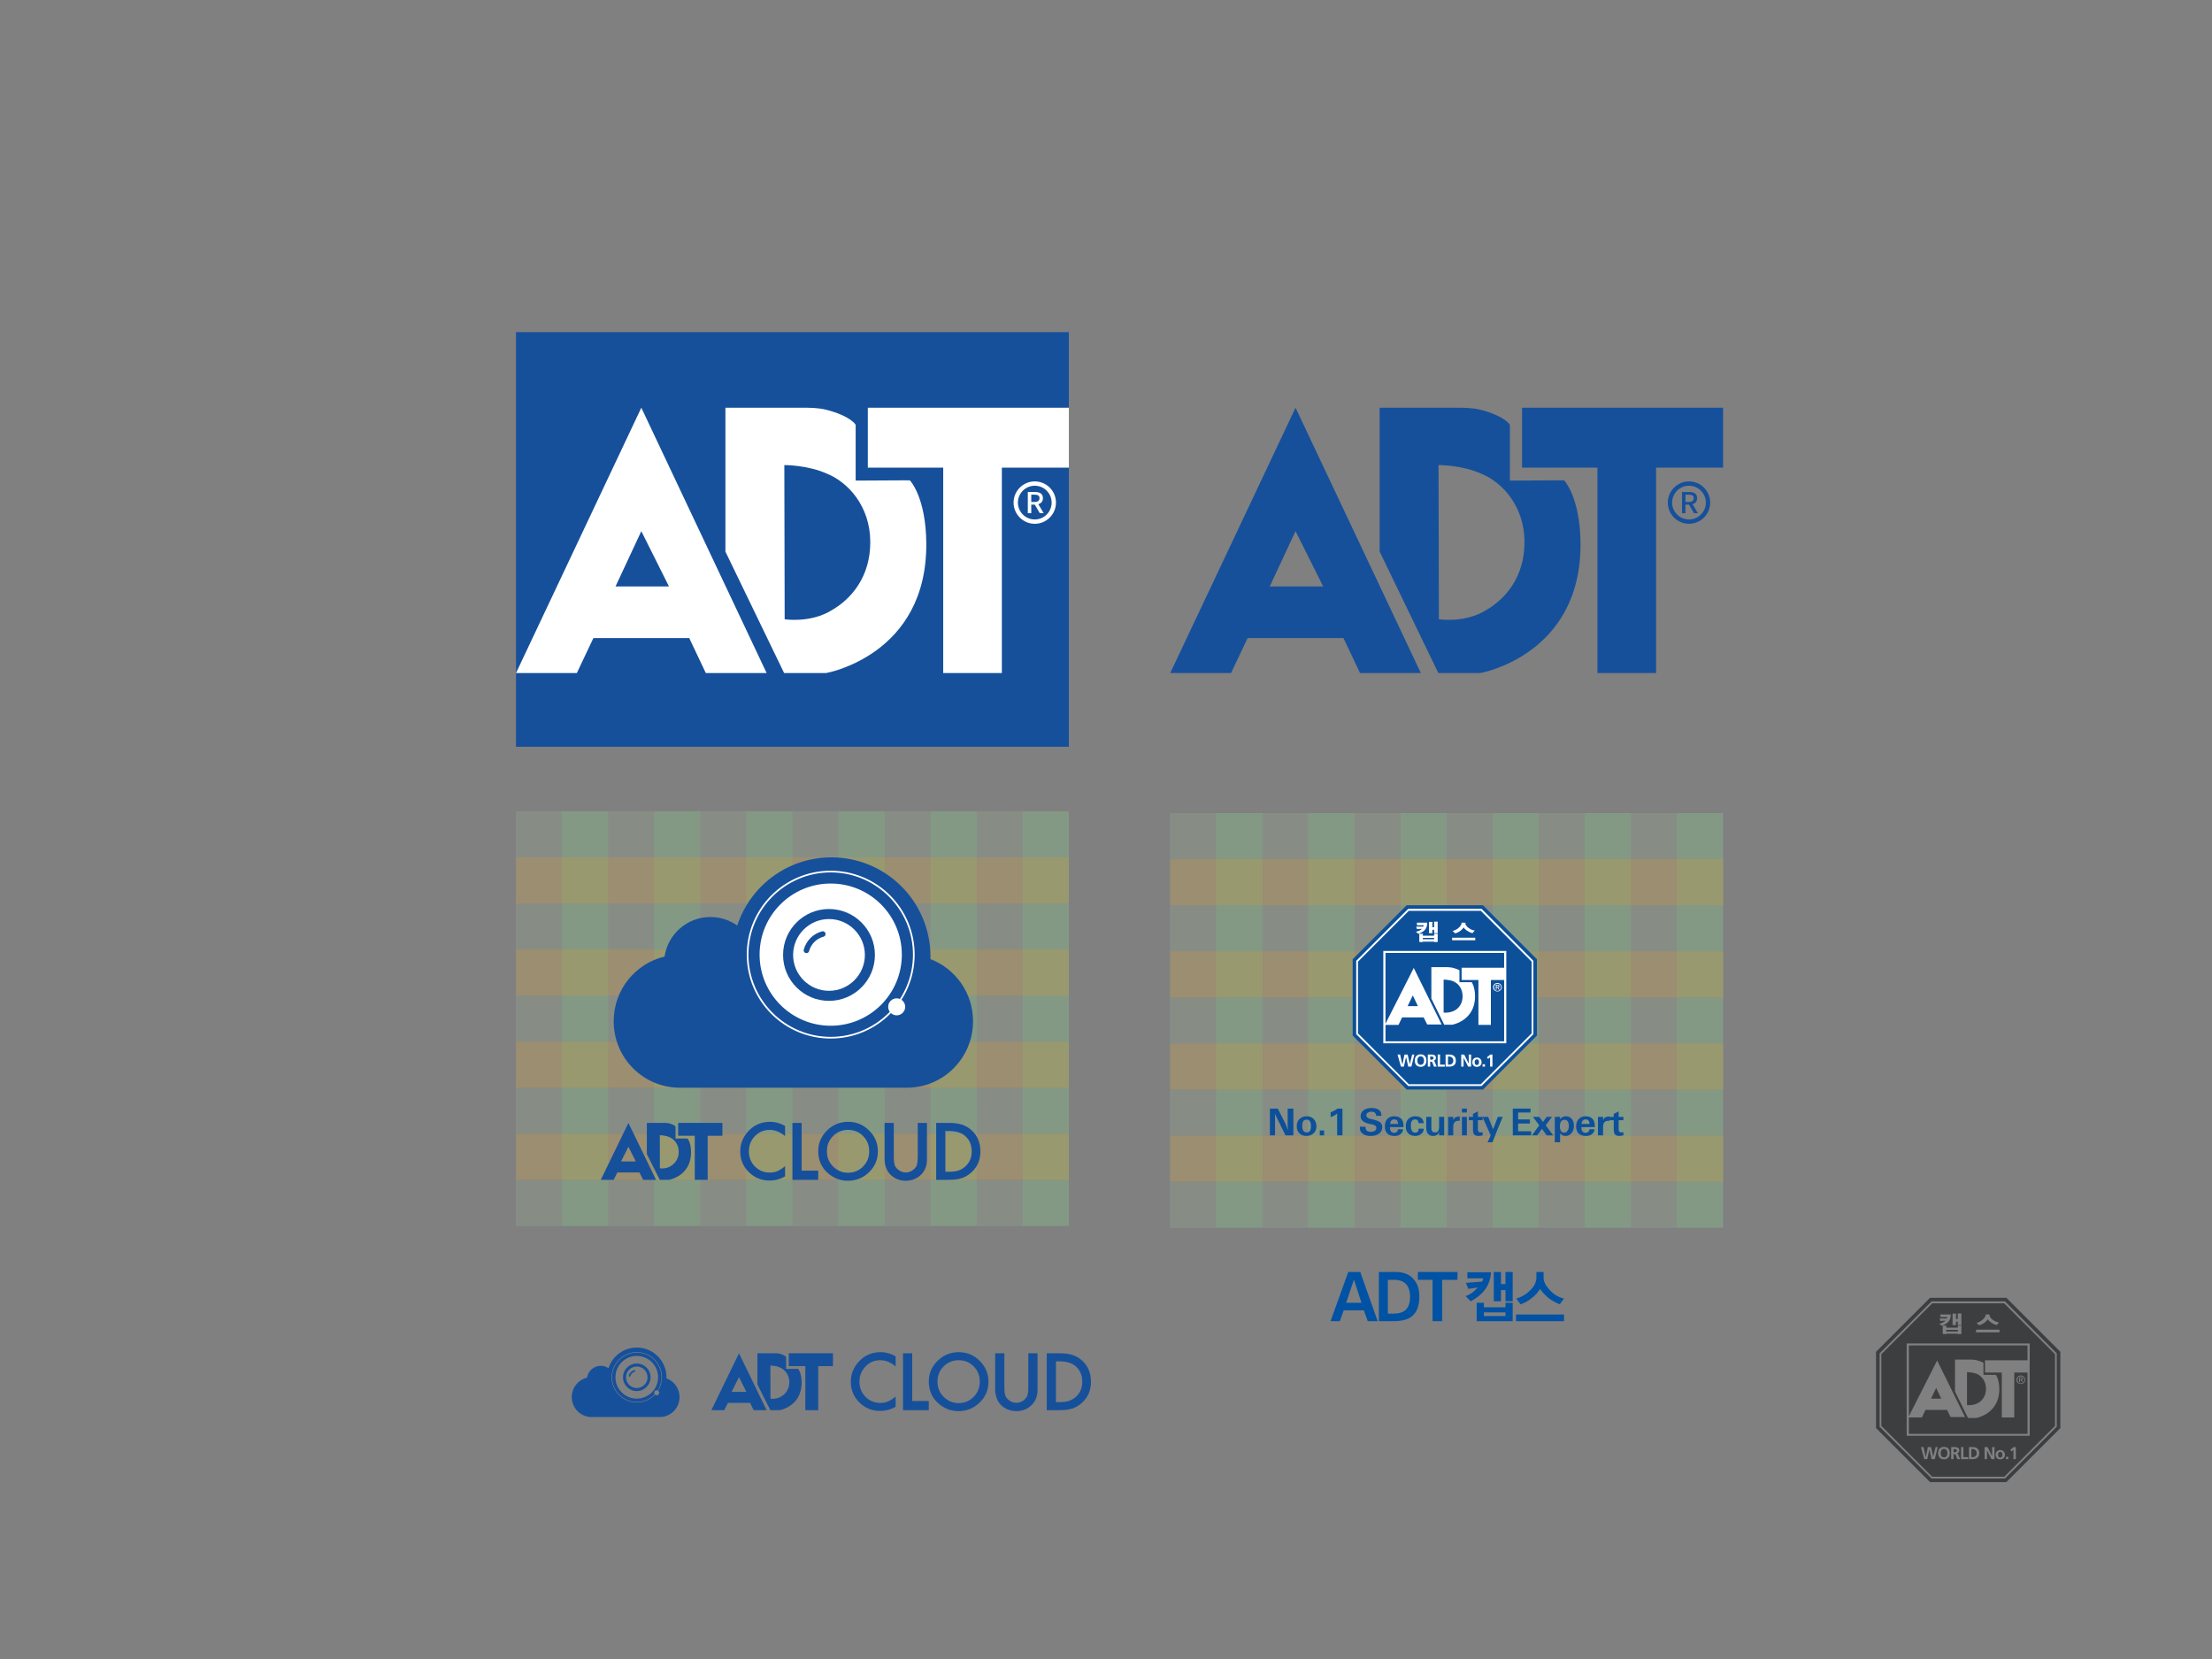 <?xml version="1.0" encoding="UTF-8" standalone="no"?>
<!-- Created with Inkscape (http://www.inkscape.org/) -->

<svg
   version="1.1"
   id="svg2"
   xml:space="preserve"
   width="1600"
   height="1200"
   viewBox="0 0 1600 1200"
   sodipodi:docname="ADT_LOGO.ai"
   xmlns:inkscape="http://www.inkscape.org/namespaces/inkscape"
   xmlns:sodipodi="http://sodipodi.sourceforge.net/DTD/sodipodi-0.dtd"
   xmlns="http://www.w3.org/2000/svg"
   xmlns:svg="http://www.w3.org/2000/svg"><rect x="0" y="0" width="1600" height="1200" fill="#808080" stroke="none"/><defs
     id="defs6"><clipPath
       clipPathUnits="userSpaceOnUse"
       id="clipPath16"><path
         d="M 0,900 H 1200 V 0 H 0 Z"
         id="path14" /></clipPath><clipPath
       clipPathUnits="userSpaceOnUse"
       id="clipPath24"><path
         d="M 280,460 H 580 V 235 H 280 Z"
         id="path22" /></clipPath><clipPath
       clipPathUnits="userSpaceOnUse"
       id="clipPath28"><path
         d="m 280,460 h 25 V 235 h -25 z"
         id="path26" /></clipPath><clipPath
       clipPathUnits="userSpaceOnUse"
       id="clipPath32"><path
         d="m 305,460 h 25 V 235 h -25 z"
         id="path30" /></clipPath><clipPath
       clipPathUnits="userSpaceOnUse"
       id="clipPath36"><path
         d="m 330,460 h 25 V 235 h -25 z"
         id="path34" /></clipPath><clipPath
       clipPathUnits="userSpaceOnUse"
       id="clipPath40"><path
         d="m 355,460 h 25 V 235 h -25 z"
         id="path38" /></clipPath><clipPath
       clipPathUnits="userSpaceOnUse"
       id="clipPath44"><path
         d="m 380,460 h 25 V 235 h -25 z"
         id="path42" /></clipPath><clipPath
       clipPathUnits="userSpaceOnUse"
       id="clipPath48"><path
         d="m 405,460 h 25 V 235 h -25 z"
         id="path46" /></clipPath><clipPath
       clipPathUnits="userSpaceOnUse"
       id="clipPath52"><path
         d="m 430,460 h 25 V 235 h -25 z"
         id="path50" /></clipPath><clipPath
       clipPathUnits="userSpaceOnUse"
       id="clipPath56"><path
         d="m 455,460 h 25 V 235 h -25 z"
         id="path54" /></clipPath><clipPath
       clipPathUnits="userSpaceOnUse"
       id="clipPath60"><path
         d="m 480,460 h 25 V 235 h -25 z"
         id="path58" /></clipPath><clipPath
       clipPathUnits="userSpaceOnUse"
       id="clipPath64"><path
         d="m 505,460 h 25 V 235 h -25 z"
         id="path62" /></clipPath><clipPath
       clipPathUnits="userSpaceOnUse"
       id="clipPath68"><path
         d="m 530,460 h 25 V 235 h -25 z"
         id="path66" /></clipPath><clipPath
       clipPathUnits="userSpaceOnUse"
       id="clipPath72"><path
         d="m 555,460 h 25 V 235 h -25 z"
         id="path70" /></clipPath><clipPath
       clipPathUnits="userSpaceOnUse"
       id="clipPath222"><path
         d="M 635,459 H 935 V 234 H 635 Z"
         id="path220" /></clipPath><clipPath
       clipPathUnits="userSpaceOnUse"
       id="clipPath226"><path
         d="m 635,459 h 25 V 234 h -25 z"
         id="path224" /></clipPath><clipPath
       clipPathUnits="userSpaceOnUse"
       id="clipPath230"><path
         d="m 660,459 h 25 V 234 h -25 z"
         id="path228" /></clipPath><clipPath
       clipPathUnits="userSpaceOnUse"
       id="clipPath234"><path
         d="m 685,459 h 25 V 234 h -25 z"
         id="path232" /></clipPath><clipPath
       clipPathUnits="userSpaceOnUse"
       id="clipPath238"><path
         d="m 710,459 h 25 V 234 h -25 z"
         id="path236" /></clipPath><clipPath
       clipPathUnits="userSpaceOnUse"
       id="clipPath242"><path
         d="m 735,459 h 25 V 234 h -25 z"
         id="path240" /></clipPath><clipPath
       clipPathUnits="userSpaceOnUse"
       id="clipPath246"><path
         d="m 760,459 h 25 V 234 h -25 z"
         id="path244" /></clipPath><clipPath
       clipPathUnits="userSpaceOnUse"
       id="clipPath250"><path
         d="m 785,459 h 25 V 234 h -25 z"
         id="path248" /></clipPath><clipPath
       clipPathUnits="userSpaceOnUse"
       id="clipPath254"><path
         d="m 810,459 h 25 V 234 h -25 z"
         id="path252" /></clipPath><clipPath
       clipPathUnits="userSpaceOnUse"
       id="clipPath258"><path
         d="m 835,459 h 25 V 234 h -25 z"
         id="path256" /></clipPath><clipPath
       clipPathUnits="userSpaceOnUse"
       id="clipPath262"><path
         d="m 860,459 h 25 V 234 h -25 z"
         id="path260" /></clipPath><clipPath
       clipPathUnits="userSpaceOnUse"
       id="clipPath266"><path
         d="m 885,459 h 25 V 234 h -25 z"
         id="path264" /></clipPath><clipPath
       clipPathUnits="userSpaceOnUse"
       id="clipPath270"><path
         d="m 910,459 h 25 V 234 h -25 z"
         id="path268" /></clipPath><clipPath
       clipPathUnits="userSpaceOnUse"
       id="clipPath424"><path
         d="m 722,183 h 127 v 27 H 722 Z"
         id="path422" /></clipPath><clipPath
       clipPathUnits="userSpaceOnUse"
       id="clipPath458"><path
         d="M 0,900 H 1200 V 0 H 0 Z"
         id="path456" /></clipPath></defs><sodipodi:namedview
     id="namedview4"
     pagecolor="#ffffff"
     bordercolor="#666666"
     borderopacity="1.0"
     inkscape:pageshadow="2"
     inkscape:pageopacity="0.0"
     inkscape:pagecheckerboard="0" /><g
     id="g8"
     inkscape:groupmode="layer"
     inkscape:label="ADT_LOGO"
     transform="matrix(1.333,0,0,-1.333,0,1200)"><g
       id="g10"><g
         id="g12"
         clip-path="url(#clipPath16)"><g
           id="g18"><g
             id="g20" /><g
             id="g214"><g
               clip-path="url(#clipPath24)"
               opacity="0.24"
               id="g212"><path
                 d="M 580,235 H 280 v 25 h 300 z"
                 style="fill:#53f5f9;fill-opacity:1;fill-rule:nonzero;stroke:none"
                 id="path74" /><path
                 d="M 580,285 H 280 v 25 h 300 z"
                 style="fill:#53f5f9;fill-opacity:1;fill-rule:nonzero;stroke:none"
                 id="path76" /><path
                 d="M 580,335 H 280 v 25 h 300 z"
                 style="fill:#53f5f9;fill-opacity:1;fill-rule:nonzero;stroke:none"
                 id="path78" /><path
                 d="M 580,260 H 280 v 25 h 300 z"
                 style="fill:#f7f754;fill-opacity:1;fill-rule:nonzero;stroke:none"
                 id="path80" /><path
                 d="M 580,310 H 280 v 25 h 300 z"
                 style="fill:#f7f754;fill-opacity:1;fill-rule:nonzero;stroke:none"
                 id="path82" /><path
                 d="M 580,385 H 280 v 25 h 300 z"
                 style="fill:#53f5f9;fill-opacity:1;fill-rule:nonzero;stroke:none"
                 id="path84" /><path
                 d="M 580,435 H 280 v 25 h 300 z"
                 style="fill:#53f5f9;fill-opacity:1;fill-rule:nonzero;stroke:none"
                 id="path86" /><path
                 d="M 580,410 H 280 v 25 h 300 z"
                 style="fill:#f7f754;fill-opacity:1;fill-rule:nonzero;stroke:none"
                 id="path88" /><path
                 d="M 580,360 H 280 v 25 h 300 z"
                 style="fill:#f7f754;fill-opacity:1;fill-rule:nonzero;stroke:none"
                 id="path90" /><g
                 id="g100"><g
                   id="g92" /><g
                   id="g98"><g
                     clip-path="url(#clipPath28)"
                     opacity="0.48"
                     id="g96"><path
                       d="m 305,235 h -25 v 225 h 25 z"
                       style="fill:#f27927;fill-opacity:1;fill-rule:nonzero;stroke:none"
                       id="path94" /></g></g></g><g
                 id="g110"><g
                   id="g102" /><g
                   id="g108"><g
                     clip-path="url(#clipPath32)"
                     opacity="0.48"
                     id="g106"><path
                       d="m 330,235 h -25 v 225 h 25 z"
                       style="fill:#d9e021;fill-opacity:1;fill-rule:nonzero;stroke:none"
                       id="path104" /></g></g></g><g
                 id="g120"><g
                   id="g112" /><g
                   id="g118"><g
                     clip-path="url(#clipPath36)"
                     opacity="0.48"
                     id="g116"><path
                       d="m 355,235 h -25 v 225 h 25 z"
                       style="fill:#f27927;fill-opacity:1;fill-rule:nonzero;stroke:none"
                       id="path114" /></g></g></g><g
                 id="g130"><g
                   id="g122" /><g
                   id="g128"><g
                     clip-path="url(#clipPath40)"
                     opacity="0.48"
                     id="g126"><path
                       d="m 380,235 h -25 v 225 h 25 z"
                       style="fill:#d9e021;fill-opacity:1;fill-rule:nonzero;stroke:none"
                       id="path124" /></g></g></g><g
                 id="g140"><g
                   id="g132" /><g
                   id="g138"><g
                     clip-path="url(#clipPath44)"
                     opacity="0.48"
                     id="g136"><path
                       d="m 405,235 h -25 v 225 h 25 z"
                       style="fill:#f27927;fill-opacity:1;fill-rule:nonzero;stroke:none"
                       id="path134" /></g></g></g><g
                 id="g150"><g
                   id="g142" /><g
                   id="g148"><g
                     clip-path="url(#clipPath48)"
                     opacity="0.48"
                     id="g146"><path
                       d="m 430,235 h -25 v 225 h 25 z"
                       style="fill:#d9e021;fill-opacity:1;fill-rule:nonzero;stroke:none"
                       id="path144" /></g></g></g><g
                 id="g160"><g
                   id="g152" /><g
                   id="g158"><g
                     clip-path="url(#clipPath52)"
                     opacity="0.48"
                     id="g156"><path
                       d="m 455,235 h -25 v 225 h 25 z"
                       style="fill:#f27927;fill-opacity:1;fill-rule:nonzero;stroke:none"
                       id="path154" /></g></g></g><g
                 id="g170"><g
                   id="g162" /><g
                   id="g168"><g
                     clip-path="url(#clipPath56)"
                     opacity="0.48"
                     id="g166"><path
                       d="m 480,235 h -25 v 225 h 25 z"
                       style="fill:#d9e021;fill-opacity:1;fill-rule:nonzero;stroke:none"
                       id="path164" /></g></g></g><g
                 id="g180"><g
                   id="g172" /><g
                   id="g178"><g
                     clip-path="url(#clipPath60)"
                     opacity="0.48"
                     id="g176"><path
                       d="m 505,235 h -25 v 225 h 25 z"
                       style="fill:#f27927;fill-opacity:1;fill-rule:nonzero;stroke:none"
                       id="path174" /></g></g></g><g
                 id="g190"><g
                   id="g182" /><g
                   id="g188"><g
                     clip-path="url(#clipPath64)"
                     opacity="0.48"
                     id="g186"><path
                       d="m 530,235 h -25 v 225 h 25 z"
                       style="fill:#d9e021;fill-opacity:1;fill-rule:nonzero;stroke:none"
                       id="path184" /></g></g></g><g
                 id="g200"><g
                   id="g192" /><g
                   id="g198"><g
                     clip-path="url(#clipPath68)"
                     opacity="0.48"
                     id="g196"><path
                       d="m 555,235 h -25 v 225 h 25 z"
                       style="fill:#f27927;fill-opacity:1;fill-rule:nonzero;stroke:none"
                       id="path194" /></g></g></g><g
                 id="g210"><g
                   id="g202" /><g
                   id="g208"><g
                     clip-path="url(#clipPath72)"
                     opacity="0.48"
                     id="g206"><path
                       d="m 580,235 h -25 v 225 h 25 z"
                       style="fill:#d9e021;fill-opacity:1;fill-rule:nonzero;stroke:none"
                       id="path204" /></g></g></g></g></g></g><g
           id="g216"><g
             id="g218" /><g
             id="g412"><g
               clip-path="url(#clipPath222)"
               opacity="0.24"
               id="g410"><path
                 d="M 935,234 H 635 v 25 h 300 z"
                 style="fill:#53f5f9;fill-opacity:1;fill-rule:nonzero;stroke:none"
                 id="path272" /><path
                 d="M 935,284 H 635 v 25 h 300 z"
                 style="fill:#53f5f9;fill-opacity:1;fill-rule:nonzero;stroke:none"
                 id="path274" /><path
                 d="M 935,334 H 635 v 25 h 300 z"
                 style="fill:#53f5f9;fill-opacity:1;fill-rule:nonzero;stroke:none"
                 id="path276" /><path
                 d="M 935,259 H 635 v 25 h 300 z"
                 style="fill:#f7f754;fill-opacity:1;fill-rule:nonzero;stroke:none"
                 id="path278" /><path
                 d="M 935,309 H 635 v 25 h 300 z"
                 style="fill:#f7f754;fill-opacity:1;fill-rule:nonzero;stroke:none"
                 id="path280" /><path
                 d="M 935,384 H 635 v 25 h 300 z"
                 style="fill:#53f5f9;fill-opacity:1;fill-rule:nonzero;stroke:none"
                 id="path282" /><path
                 d="M 935,434 H 635 v 25 h 300 z"
                 style="fill:#53f5f9;fill-opacity:1;fill-rule:nonzero;stroke:none"
                 id="path284" /><path
                 d="M 935,409 H 635 v 25 h 300 z"
                 style="fill:#f7f754;fill-opacity:1;fill-rule:nonzero;stroke:none"
                 id="path286" /><path
                 d="M 935,359 H 635 v 25 h 300 z"
                 style="fill:#f7f754;fill-opacity:1;fill-rule:nonzero;stroke:none"
                 id="path288" /><g
                 id="g298"><g
                   id="g290" /><g
                   id="g296"><g
                     clip-path="url(#clipPath226)"
                     opacity="0.48"
                     id="g294"><path
                       d="m 660,234 h -25 v 225 h 25 z"
                       style="fill:#f27927;fill-opacity:1;fill-rule:nonzero;stroke:none"
                       id="path292" /></g></g></g><g
                 id="g308"><g
                   id="g300" /><g
                   id="g306"><g
                     clip-path="url(#clipPath230)"
                     opacity="0.48"
                     id="g304"><path
                       d="m 685,234 h -25 v 225 h 25 z"
                       style="fill:#d9e021;fill-opacity:1;fill-rule:nonzero;stroke:none"
                       id="path302" /></g></g></g><g
                 id="g318"><g
                   id="g310" /><g
                   id="g316"><g
                     clip-path="url(#clipPath234)"
                     opacity="0.48"
                     id="g314"><path
                       d="m 710,234 h -25 v 225 h 25 z"
                       style="fill:#f27927;fill-opacity:1;fill-rule:nonzero;stroke:none"
                       id="path312" /></g></g></g><g
                 id="g328"><g
                   id="g320" /><g
                   id="g326"><g
                     clip-path="url(#clipPath238)"
                     opacity="0.48"
                     id="g324"><path
                       d="m 735,234 h -25 v 225 h 25 z"
                       style="fill:#d9e021;fill-opacity:1;fill-rule:nonzero;stroke:none"
                       id="path322" /></g></g></g><g
                 id="g338"><g
                   id="g330" /><g
                   id="g336"><g
                     clip-path="url(#clipPath242)"
                     opacity="0.48"
                     id="g334"><path
                       d="m 760,234 h -25 v 225 h 25 z"
                       style="fill:#f27927;fill-opacity:1;fill-rule:nonzero;stroke:none"
                       id="path332" /></g></g></g><g
                 id="g348"><g
                   id="g340" /><g
                   id="g346"><g
                     clip-path="url(#clipPath246)"
                     opacity="0.48"
                     id="g344"><path
                       d="m 785,234 h -25 v 225 h 25 z"
                       style="fill:#d9e021;fill-opacity:1;fill-rule:nonzero;stroke:none"
                       id="path342" /></g></g></g><g
                 id="g358"><g
                   id="g350" /><g
                   id="g356"><g
                     clip-path="url(#clipPath250)"
                     opacity="0.48"
                     id="g354"><path
                       d="m 810,234 h -25 v 225 h 25 z"
                       style="fill:#f27927;fill-opacity:1;fill-rule:nonzero;stroke:none"
                       id="path352" /></g></g></g><g
                 id="g368"><g
                   id="g360" /><g
                   id="g366"><g
                     clip-path="url(#clipPath254)"
                     opacity="0.48"
                     id="g364"><path
                       d="m 835,234 h -25 v 225 h 25 z"
                       style="fill:#d9e021;fill-opacity:1;fill-rule:nonzero;stroke:none"
                       id="path362" /></g></g></g><g
                 id="g378"><g
                   id="g370" /><g
                   id="g376"><g
                     clip-path="url(#clipPath258)"
                     opacity="0.48"
                     id="g374"><path
                       d="m 860,234 h -25 v 225 h 25 z"
                       style="fill:#f27927;fill-opacity:1;fill-rule:nonzero;stroke:none"
                       id="path372" /></g></g></g><g
                 id="g388"><g
                   id="g380" /><g
                   id="g386"><g
                     clip-path="url(#clipPath262)"
                     opacity="0.48"
                     id="g384"><path
                       d="m 885,234 h -25 v 225 h 25 z"
                       style="fill:#d9e021;fill-opacity:1;fill-rule:nonzero;stroke:none"
                       id="path382" /></g></g></g><g
                 id="g398"><g
                   id="g390" /><g
                   id="g396"><g
                     clip-path="url(#clipPath266)"
                     opacity="0.48"
                     id="g394"><path
                       d="m 910,234 h -25 v 225 h 25 z"
                       style="fill:#f27927;fill-opacity:1;fill-rule:nonzero;stroke:none"
                       id="path392" /></g></g></g><g
                 id="g408"><g
                   id="g400" /><g
                   id="g406"><g
                     clip-path="url(#clipPath270)"
                     opacity="0.48"
                     id="g404"><path
                       d="m 935,234 h -25 v 225 h 25 z"
                       style="fill:#d9e021;fill-opacity:1;fill-rule:nonzero;stroke:none"
                       id="path402" /></g></g></g></g></g></g></g></g><g
       id="g414"
       transform="translate(731.604,209.995)"><path
         d="m 0,0 -9.604,-26.663 v -0.01 h 5.045 l 2.116,5.892 H 8.466 l 2.118,-5.892 h 5.373 L 6.512,0 Z m 3.092,-4.09 4.072,-12.6 H -1.14 Z"
         style="fill:#0052a4;fill-opacity:1;fill-rule:nonzero;stroke:none"
         id="path416" /></g><g
       id="g418"><g
         id="g420"
         clip-path="url(#clipPath424)"><g
           id="g426"
           transform="translate(748.212,183.322)"><path
             d="m 0,0 v 26.673 h 9.118 c 4.07,0 7.327,-1.146 9.444,-3.6 2.28,-2.291 3.419,-5.563 3.419,-9.655 0,-5.072 -1.302,-8.509 -4.071,-10.8 C 15.631,0.818 12.374,0 7.979,0 Z m 4.885,4.091 h 2.767 c 3.257,0 5.536,0.655 7.002,2.128 1.465,1.472 2.28,3.763 2.28,6.872 0,6.219 -2.931,9.328 -8.63,9.328 H 4.885 Z"
             style="fill:#0052a4;fill-opacity:1;fill-rule:nonzero;stroke:none"
             id="path428" /></g><g
           id="g430"
           transform="translate(782.571,205.741)"><path
             d="M 0,0 V -22.419 H -5.216 V 0 h -7.976 V 4.254 H 8.304 L 8.304,0 Z"
             style="fill:#0052a4;fill-opacity:1;fill-rule:nonzero;stroke:none"
             id="path432" /></g><g
           id="g434"
           transform="translate(796.732,200.832)"><path
             d="M 0,0 -1.302,3.272 7.49,3.927 c 0.165,0.491 0.489,0.982 0.655,1.8 H -0.489 V 9 H 12.376 C 11.887,2.291 8.634,-2.782 1.303,-6.709 l -2.765,2.781 c 3.095,1.146 4.721,2.618 6.672,4.745 z m 4.562,-17.51 v 9.983 H 8.469 V -9.982 H 20.19 v 2.455 h 3.908 v -9.983 z m 15.628,4.746 H 8.468 v -1.964 H 20.19 Z m 0,6.055 v 6.055 H 17.751 V -6.709 H 13.844 V 9.163 h 3.907 V 2.618 h 2.439 v 6.545 h 3.908 V -6.709 Z"
             style="fill:#0052a4;fill-opacity:1;fill-rule:nonzero;stroke:none"
             id="path436" /></g><path
           d="m 822.622,186.923 h 26.054 v -3.601 h -26.054 z m 23.774,5.563 c -2.117,0.819 -4.232,1.963 -6.189,3.437 -1.95,1.636 -3.418,3.272 -4.556,4.909 -0.977,-1.8 -2.445,-3.436 -4.396,-4.909 -1.956,-1.637 -4.072,-2.782 -6.188,-3.437 l -2.28,3.109 c 3.583,0.982 6.188,2.946 8.144,5.073 1.951,2.127 2.764,4.255 2.764,6.219 v 3.108 h 3.908 v -3.108 c 0,-1.964 0.978,-4.092 2.934,-6.219 1.951,-2.291 4.556,-4.255 8.139,-5.073 z"
           style="fill:#0052a4;fill-opacity:1;fill-rule:nonzero;stroke:none"
           id="path438" /></g></g><g
       id="g440"
       transform="translate(763.292,309)"><path
         d="M 0,0 -29.292,29.292 V 70.708 L 0,100 H 41.416 L 70.708,70.708 V 29.292 L 41.416,0 Z"
         style="fill:#0d509a;fill-opacity:1;fill-rule:nonzero;stroke:none"
         id="path442" /></g><g
       id="g444"
       transform="translate(764.15,310.932)"><path
         d="M 0,0 -28.221,28.109 V 67.918 L 0,96.139 H 39.805 L 67.916,67.918 V 28.109 L 39.805,0 Z"
         style="fill:#ffffff;fill-opacity:1;fill-rule:nonzero;stroke:none"
         id="path446" /></g><g
       id="g448"
       transform="translate(764.473,311.897)"><path
         d="M 0,0 -27.575,27.576 V 66.522 L 0,94.098 H 39.055 L 66.63,66.522 V 27.576 L 39.055,0 Z"
         style="fill:#0d509a;fill-opacity:1;fill-rule:nonzero;stroke:none"
         id="path450" /></g><g
       id="g452"><g
         id="g454"
         clip-path="url(#clipPath458)"><g
           id="g460"
           transform="translate(774.449,399.556)"><path
             d="m 0,0 c 0,-1.499 -0.322,-2.68 -0.967,-3.538 -0.641,-0.967 -1.93,-1.825 -3.86,-2.574 -0.109,0.214 -0.322,0.426 -0.645,0.64 -0.214,0.218 -0.43,0.323 -0.75,0.54 0.642,0.105 1.286,0.319 1.822,0.536 0.644,0.322 1.18,0.641 1.503,1.072 l -1.826,-0.109 h -0.322 c 0,0 -0.104,-0.105 -0.213,-0.105 h -0.214 c -0.108,0 -0.108,0.105 -0.108,0.214 l -0.428,1.18 h 1.93 1.931 c 0.108,0.109 0.108,0.214 0.108,0.428 0.108,0.109 0.108,0.217 0.108,0.322 H -5.58 L -5.58,0 Z M -2.253,-6.112 V -6.33 c -0.108,0 -0.108,-0.105 -0.108,-0.105 v -0.217 -0.427 h 6.116 v 1.071 h 1.289 c 0.428,0 0.642,0 0.75,-0.104 V -6.33 c -0.108,0 -0.108,-0.105 -0.108,-0.105 v -0.217 -3.861 H 3.755 v 0.214 h -6.116 v -0.214 h -1.93 v 4.505 h 1.181 c 0.426,0 0.749,0 0.857,-0.104 M -2.361,-9.01 h 6.116 v 0.75 h -6.116 z m 8.047,9.55 c 0.108,-0.109 0.108,-0.109 0,-0.322 V 0 -0.214 -5.686 H 3.755 V -3.86 H 2.788 V -5.686 H 0.967 v 6.117 h 1.18 c 0.427,0 0.749,0 0.749,-0.109 0.11,0 0.11,-0.104 0,-0.214 C 2.896,0 2.788,0 2.788,-0.104 V -0.318 -2.466 H 3.755 V 0.54 h 1.181 z"
             style="fill:#ffffff;fill-opacity:1;fill-rule:nonzero;stroke:none"
             id="path462" /></g><path
           d="m 800.521,390.007 h -12.555 v 1.397 h 12.555 z m -5.257,9.335 c 0.108,0 0.108,-0.213 -0.105,-0.427 0,-0.218 0.105,-0.536 0.427,-0.858 0.214,-0.431 0.536,-0.753 0.967,-1.076 0.536,-0.427 1.072,-0.75 1.608,-1.072 0.753,-0.322 1.394,-0.536 2.148,-0.644 -0.214,-0.106 -0.432,-0.323 -0.645,-0.641 -0.214,-0.218 -0.428,-0.432 -0.645,-0.754 -0.963,0.214 -1.93,0.645 -2.897,1.289 -0.963,0.642 -1.607,1.286 -1.93,1.822 -0.322,-0.536 -0.858,-1.18 -1.825,-1.93 -0.964,-0.645 -1.822,-1.072 -2.789,-1.289 -0.213,0.217 -0.431,0.43 -0.644,0.644 -0.323,0.323 -0.536,0.536 -0.749,0.645 1.285,0.322 2.465,0.858 3.432,1.825 0.963,0.858 1.503,1.717 1.503,2.68 h 1.395 c 0.426,0 0.644,-0.105 0.749,-0.214"
           style="fill:#ffffff;fill-opacity:1;fill-rule:nonzero;stroke:none"
           id="path464" /><g
           id="g466"
           transform="translate(758.356,327.993)"><path
             d="M 0,0 H 1.395 L 2.574,-5.258 H 2.68 L 3.755,0 H 5.472 L 6.652,-5.258 7.937,0 H 9.118 L 7.511,-6.547 H 5.794 L 4.613,-1.289 3.433,-6.547 H 1.821 Z"
             style="fill:#ffffff;fill-opacity:1;fill-rule:nonzero;stroke:none"
             id="path468" /></g><g
           id="g470"
           transform="translate(770.907,328.098)"><path
             d="m 0,0 c 2.039,0 3.114,-1.394 3.114,-3.324 0,-2.038 -1.075,-3.437 -3.114,-3.437 -2.144,0 -3.219,1.399 -3.219,3.437 C -3.219,-1.394 -2.144,0 0,0 m 0,-5.685 c 1.289,0 1.825,1.18 1.825,2.361 0,1.072 -0.536,2.253 -1.825,2.253 -1.394,0 -1.821,-1.181 -1.821,-2.253 0,-1.181 0.427,-2.361 1.821,-2.361"
             style="fill:#ffffff;fill-opacity:1;fill-rule:nonzero;stroke:none"
             id="path472" /></g><g
           id="g474"
           transform="translate(774.771,327.993)"><path
             d="m 0,0 h 1.394 c 1.394,0 3.005,0 3.005,-1.825 0,-0.753 -0.43,-1.395 -1.289,-1.503 0.323,0 0.536,-0.322 0.645,-0.645 L 4.827,-6.547 H 3.324 l -0.75,2.038 C 2.361,-3.973 2.252,-3.864 1.716,-3.864 H 1.289 v -2.683 l -1.289,0 z m 1.289,-2.792 h 0.427 c 0.645,0 1.394,0.108 1.394,0.858 0,0.859 -0.749,0.859 -1.394,0.859 H 1.289 Z"
             style="fill:#ffffff;fill-opacity:1;fill-rule:nonzero;stroke:none"
             id="path476" /></g><g
           id="g478"
           transform="translate(780.135,327.993)"><path
             d="M 0,0 H 1.289 V -5.476 H 3.863 V -6.547 H 0 Z"
             style="fill:#ffffff;fill-opacity:1;fill-rule:nonzero;stroke:none"
             id="path480" /></g><g
           id="g482"
           transform="translate(784.429,327.993)"><path
             d="m 0,0 h 1.822 c 1.934,0 3.755,-0.645 3.755,-3.328 0,-2.574 -1.821,-3.219 -3.755,-3.219 H 0 Z m 1.286,-5.476 h 0.753 c 1.072,0 2.144,0.753 2.144,2.148 0,1.503 -1.072,2.253 -2.144,2.253 H 1.286 Z"
             style="fill:#ffffff;fill-opacity:1;fill-rule:nonzero;stroke:none"
             id="path484" /></g><g
           id="g486"
           transform="translate(792.902,327.993)"><path
             d="M 0,0 H 1.612 L 4.078,-4.936 V 0 H 5.367 V -6.547 H 3.756 L 1.29,-1.721 V -6.547 H 0 Z"
             style="fill:#ffffff;fill-opacity:1;fill-rule:nonzero;stroke:none"
             id="path488" /></g><g
           id="g490"
           transform="translate(801.38,326.382)"><path
             d="m 0,0 c 1.395,0 2.575,-0.967 2.575,-2.575 0,-1.394 -0.964,-2.47 -2.575,-2.47 -1.607,0 -2.466,1.076 -2.466,2.47 C -2.466,-0.967 -1.394,0 0,0 m 0,-4.078 c 0.967,0 1.181,0.858 1.181,1.717 0,0.644 -0.323,1.394 -1.181,1.394 -0.749,0 -1.181,-0.75 -1.181,-1.394 0,-0.859 0.214,-1.717 1.181,-1.717"
             style="fill:#ffffff;fill-opacity:1;fill-rule:nonzero;stroke:none"
             id="path492" /></g><path
           d="m 804.49,321.446 h 1.288 v 1.287 h -1.288 z"
           style="fill:#ffffff;fill-opacity:1;fill-rule:nonzero;stroke:none"
           id="path494" /><g
           id="g496"
           transform="translate(808.677,327.993)"><path
             d="m 0,0 h 1.181 v -6.547 h -1.289 v 5.044 l -1.073,-0.858 -0.644,0.858 z"
             style="fill:#ffffff;fill-opacity:1;fill-rule:nonzero;stroke:none"
             id="path498" /></g><path
           d="m 750.629,334.105 h 66.739 v 50.107 h -66.739 z"
           style="fill:#ffffff;fill-opacity:1;fill-rule:nonzero;stroke:none"
           id="path500" /><path
           d="m 751.81,335.181 h 64.378 v 47.96 H 751.81 Z"
           style="fill:#0d509a;fill-opacity:1;fill-rule:nonzero;stroke:none"
           id="path502" /><g
           id="g504"
           transform="translate(800.413,359.537)"><path
             d="m 0,0 c 0,-13.199 -12.337,-15.343 -12.337,-15.343 h -4.4 l -6.975,14.163 v 17.06 h 8.908 c 1.286,-0.109 2.467,-0.214 3.002,-0.432 2.47,-0.64 3.328,-1.285 3.328,-1.285 V 7.725 h 6.653 C -1.821,7.725 0,5.255 0,0"
             style="fill:#ffffff;fill-opacity:1;fill-rule:nonzero;stroke:none"
             id="path506" /></g><g
           id="g508"
           transform="translate(793.656,359.643)"><path
             d="m 0,0 c 0,-4.077 -2.147,-6.652 -4.509,-7.833 -2.679,-1.394 -5.794,-1.071 -5.794,-1.071 V 9.014 c 0,0 3.115,0 5.367,-0.967 C -2.47,6.975 0,4.291 0,0"
             style="fill:#0d509a;fill-opacity:1;fill-rule:nonzero;stroke:none"
             id="path510" /></g><g
           id="g512"
           transform="translate(767.152,374.985)"><path
             d="m 0,0 -15.665,-30.899 h 7.405 l 1.93,4.077 H 5.366 l 1.931,-3.864 h 7.833 z"
             style="fill:#ffffff;fill-opacity:1;fill-rule:nonzero;stroke:none"
             id="path514" /></g><g
           id="g516"
           transform="translate(763.828,354.279)"><path
             d="M 0,0 H 5.576 L 2.788,5.794 Z"
             style="fill:#0d509a;fill-opacity:1;fill-rule:nonzero;stroke:none"
             id="path518" /></g><g
           id="g520"
           transform="translate(793.12,375.095)"><path
             d="m 0,0 v -6.652 h 9.118 v -24.357 h 6.761 v 24.357 h 7.297 V 0 Z"
             style="fill:#ffffff;fill-opacity:1;fill-rule:nonzero;stroke:none"
             id="path522" /></g><g
           id="g524"
           transform="translate(810.18,364.474)"><path
             d="M 0,0 C 0,1.394 1.072,2.357 2.361,2.357 3.646,2.357 4.719,1.394 4.719,0 4.719,-1.289 3.646,-2.257 2.361,-2.257 1.072,-2.257 0,-1.289 0,0 m 2.361,-1.934 c 1.072,0 1.93,0.858 1.93,1.934 0,1.181 -0.858,1.93 -1.93,1.93 C 1.285,1.93 0.536,1.181 0.536,0 c 0,-1.076 0.749,-1.934 1.825,-1.934 M 1.93,-1.289 H 1.503 v 2.683 h 0.963 c 0.644,0 0.967,-0.213 0.967,-0.753 0,-0.537 -0.214,-0.75 -0.645,-0.75 l 0.753,-1.18 H 3.11 l -0.749,1.18 H 1.93 v -1.18 m 0.431,1.502 c 0.319,0 0.641,0 0.641,0.428 0,0.322 -0.214,0.43 -0.536,0.43 H 1.93 V 0.213 Z"
             style="fill:#ffffff;fill-opacity:1;fill-rule:nonzero;stroke:none"
             id="path526" /></g><g
           id="g528"
           transform="translate(689.094,284.139)"><path
             d="M 0,0 V 14.541 H 4.279 L 8.345,6.521 C 8.665,5.773 9.2,4.598 9.735,2.993 H 9.843 C 9.735,3.956 9.628,4.918 9.628,5.88 v 8.661 H 12.73 V 0 H 8.451 L 2.675,11.761 2.781,10.157 V 0 Z"
             style="fill:#0d509a;fill-opacity:1;fill-rule:nonzero;stroke:none"
             id="path530" /></g><g
           id="g532"
           transform="translate(714.341,289.057)"><path
             d="m 0,0 c 0,-1.604 -0.535,-2.887 -1.498,-3.742 -0.962,-0.962 -2.354,-1.497 -3.958,-1.497 -1.605,0 -2.889,0.535 -3.851,1.497 -0.963,0.962 -1.39,2.245 -1.39,3.849 0,1.604 0.534,2.887 1.497,3.849 0.963,0.962 2.246,1.497 3.958,1.497 1.604,0 2.782,-0.535 3.744,-1.497 C -0.535,2.994 0,1.604 0,0 m -2.995,0 c 0,2.459 -0.749,3.636 -2.354,3.636 -0.749,0 -1.39,-0.322 -1.819,-0.857 -0.32,-0.641 -0.534,-1.389 -0.534,-2.459 0,-2.459 0.748,-3.634 2.46,-3.634 1.498,0 2.247,1.069 2.247,3.314"
             style="fill:#0d509a;fill-opacity:1;fill-rule:nonzero;stroke:none"
             id="path534" /></g><path
           d="m 716.159,284.139 h 2.354 v 2.673 h -2.354 z"
           style="fill:#0d509a;fill-opacity:1;fill-rule:nonzero;stroke:none"
           id="path536" /><g
           id="g538"
           transform="translate(728.463,298.68)"><path
             d="M 0,0 V -14.541 H -2.888 V -2.673 C -3.959,-3.636 -5.136,-4.277 -6.42,-4.598 v 2.567 c 0.535,0.213 1.177,0.534 1.926,0.854 0.749,0.428 1.39,0.856 1.819,1.177 z"
             style="fill:#0d509a;fill-opacity:1;fill-rule:nonzero;stroke:none"
             id="path540" /></g><g
           id="g542"
           transform="translate(737.984,288.843)"><path
             d="m 0,0 h 2.993 v -0.32 c 0,-1.605 0.964,-2.46 2.888,-2.46 0.856,0 1.607,0.214 2.141,0.535 0.535,0.428 0.856,0.962 0.856,1.603 0,0.856 -0.643,1.497 -2.032,1.818 L 5.242,1.497 C 3.527,1.925 2.245,2.352 1.494,3.101 0.747,3.742 0.321,4.598 0.321,5.667 c 0,1.282 0.534,2.459 1.711,3.314 1.07,0.748 2.459,1.176 4.17,1.176 3.64,0 5.456,-1.389 5.456,-4.276 H 8.77 C 8.665,7.377 7.914,8.126 6.202,8.126 5.347,8.126 4.704,7.912 4.17,7.591 3.744,7.271 3.423,6.736 3.423,6.201 3.423,5.239 4.17,4.704 5.455,4.276 L 7.38,3.85 c 1.285,-0.322 2.141,-0.642 2.675,-0.963 0.642,-0.214 1.069,-0.642 1.39,-1.07 0.43,-0.534 0.643,-1.283 0.643,-2.137 0,-1.391 -0.643,-2.567 -1.712,-3.422 -1.177,-0.856 -2.783,-1.283 -4.6,-1.283 -1.927,0 -3.318,0.427 -4.282,1.175 -1.068,0.749 -1.602,1.819 -1.602,3.315 C -0.108,-0.428 0,-0.214 0,0"
             style="fill:#0d509a;fill-opacity:1;fill-rule:nonzero;stroke:none"
             id="path544" /></g><g
           id="g546"
           transform="translate(754.242,288.629)"><path
             d="m 0,0 v -0.321 c 0,-0.855 0.217,-1.496 0.538,-2.032 0.426,-0.426 0.96,-0.748 1.711,-0.748 1.178,0 1.925,0.642 2.138,1.925 h 2.675 c 0,-1.069 -0.429,-1.925 -1.286,-2.566 -0.855,-0.748 -1.923,-1.07 -3.314,-1.07 -2.354,0 -3.957,0.856 -4.708,2.567 -0.426,0.748 -0.534,1.603 -0.534,2.565 0,1.711 0.429,3.102 1.285,4.064 0.961,0.962 2.138,1.497 3.744,1.497 3.423,0 5.135,-1.818 5.135,-5.346 0,-0.215 0,-0.321 -0.109,-0.535 z M 4.387,1.711 C 4.387,3.314 3.744,4.17 2.354,4.17 0.964,4.17 0.217,3.314 0.108,1.711 Z"
             style="fill:#0d509a;fill-opacity:1;fill-rule:nonzero;stroke:none"
             id="path548" /></g><g
           id="g550"
           transform="translate(772.537,287.773)"><path
             d="m 0,0 v -0.214 c 0,-1.069 -0.427,-1.925 -1.391,-2.673 -0.855,-0.641 -1.923,-1.069 -3.21,-1.069 -1.602,0 -2.887,0.535 -3.744,1.391 -0.964,0.961 -1.389,2.137 -1.389,3.741 0,1.818 0.425,3.101 1.389,4.063 0.857,0.962 2.142,1.497 3.744,1.497 2.889,0 4.387,-1.283 4.601,-3.742 h -2.78 c -0.109,1.39 -0.751,2.031 -1.821,2.031 -1.602,0 -2.353,-1.069 -2.353,-3.314 0,-2.566 0.751,-3.85 2.353,-3.85 0.536,0 0.964,0.108 1.391,0.535 0.321,0.321 0.43,0.856 0.43,1.498 l 0,0.106 z"
             style="fill:#0d509a;fill-opacity:1;fill-rule:nonzero;stroke:none"
             id="path552" /></g><g
           id="g554"
           transform="translate(783.664,294.188)"><path
             d="m 0,0 v -10.05 h -2.783 v 1.711 c -0.535,-1.283 -1.604,-2.032 -3.315,-2.032 -1.177,0 -2.033,0.428 -2.675,1.176 -0.643,0.749 -0.964,1.711 -0.964,3.101 V 0 h 2.783 v -6.201 c 0,-1.497 0.64,-2.245 1.925,-2.245 0.855,0 1.389,0.214 1.711,0.748 0.322,0.427 0.535,1.283 0.535,2.352 l 0,5.346 z"
             style="fill:#0d509a;fill-opacity:1;fill-rule:nonzero;stroke:none"
             id="path556" /></g><g
           id="g558"
           transform="translate(785.802,284.139)"><path
             d="M 0,0 V 10.05 H 2.78 V 8.339 C 3.21,9.088 3.64,9.622 4.065,9.836 4.6,10.05 5.242,10.264 6.206,10.264 H 6.312 V 7.912 H 5.668 C 4.812,7.912 4.065,7.697 3.531,7.163 3.102,6.629 2.78,5.88 2.78,4.704 V 0 Z"
             style="fill:#0d509a;fill-opacity:1;fill-rule:nonzero;stroke:none"
             id="path560" /></g><path
           d="m 795.965,296.541 h -2.675 v 2.139 h 2.675 z m 0,-12.402 h -2.675 v 10.05 h 2.675 z"
           style="fill:#0d509a;fill-opacity:1;fill-rule:nonzero;stroke:none"
           id="path562" /><g
           id="g564"
           transform="translate(801.955,292.371)"><path
             d="m 0,0 v -4.918 c 0,-1.177 0.43,-1.711 1.498,-1.711 0.108,0 0.43,0.108 1.069,0.108 V -8.232 L 2.032,-8.34 C 1.177,-8.446 0.643,-8.554 0.213,-8.554 c -0.96,0 -1.711,0.322 -2.138,0.749 -0.534,0.427 -0.751,1.284 -0.751,2.566 V 0 h -2.245 v 1.817 h 2.245 V 3.421 L 0,4.812 V 1.817 H 2.567 V 0 Z"
             style="fill:#0d509a;fill-opacity:1;fill-rule:nonzero;stroke:none"
             id="path566" /></g><g
           id="g568"
           transform="translate(815.437,294.188)"><path
             d="M 0,0 C -2.141,-5.132 -4.065,-9.729 -5.563,-13.792 H -8.239 L -6.527,-10.05 -11.02,0 h 3.102 L -5.242,-6.735 -2.675,0 Z"
             style="fill:#0d509a;fill-opacity:1;fill-rule:nonzero;stroke:none"
             id="path570" /></g><g
           id="g572"
           transform="translate(820.893,284.139)"><path
             d="M 0,0 V 14.541 H 9.625 V 12.402 H 2.888 V 8.66 H 9.304 V 6.415 H 2.888 V 2.245 H 9.946 V 0 Z"
             style="fill:#0d509a;fill-opacity:1;fill-rule:nonzero;stroke:none"
             id="path574" /></g><g
           id="g576"
           transform="translate(836.725,287.667)"><path
             d="m 0,0 -2.567,-3.528 h -2.889 l 3.957,5.452 -3.423,4.597 h 3.423 L 0.534,3.742 2.566,6.521 H 5.455 L 2.032,1.924 6.098,-3.528 H 2.566 Z"
             style="fill:#0d509a;fill-opacity:1;fill-rule:nonzero;stroke:none"
             id="path578" /></g><g
           id="g580"
           transform="translate(846.566,285.208)"><path
             d="M 0,0 V -4.812 H -2.889 V 8.98 H 0 V 7.697 c 0.747,1.07 1.816,1.605 3.102,1.605 1.389,0 2.354,-0.428 3.21,-1.391 C 7.059,6.949 7.488,5.773 7.488,4.169 7.488,2.565 7.059,1.176 6.203,0.213 5.348,-0.855 4.278,-1.391 2.993,-1.391 1.816,-1.391 0.855,-0.963 0,0 m 4.705,4.062 c 0,2.246 -0.856,3.315 -2.351,3.315 -0.75,0 -1.393,-0.321 -1.82,-0.856 -0.43,-0.641 -0.642,-1.497 -0.642,-2.565 0,-2.352 0.751,-3.529 2.246,-3.529 0.855,0 1.393,0.321 1.819,0.963 0.534,0.641 0.748,1.497 0.748,2.672"
             style="fill:#0d509a;fill-opacity:1;fill-rule:nonzero;stroke:none"
             id="path582" /></g><g
           id="g584"
           transform="translate(858.12,288.629)"><path
             d="m 0,0 v -0.321 c 0,-0.855 0.104,-1.496 0.534,-2.032 0.426,-0.426 0.964,-0.748 1.712,-0.748 1.177,0 1.924,0.642 2.141,1.925 h 2.672 c 0,-1.069 -0.426,-1.925 -1.283,-2.566 -0.855,-0.748 -1.927,-1.07 -3.317,-1.07 -2.355,0 -3.957,0.856 -4.813,2.567 -0.322,0.748 -0.535,1.603 -0.535,2.565 0,1.711 0.535,3.102 1.391,4.064 0.964,0.962 2.141,1.497 3.744,1.497 3.315,0 5.029,-1.818 5.029,-5.346 L 7.275,0 Z M 4.387,1.711 C 4.387,3.314 3.636,4.17 2.354,4.17 0.96,4.17 0.213,3.314 0,1.711 Z"
             style="fill:#0d509a;fill-opacity:1;fill-rule:nonzero;stroke:none"
             id="path586" /></g><g
           id="g588"
           transform="translate(867.106,284.139)"><path
             d="M 0,0 V 10.05 H 2.78 V 8.339 c 0.43,0.749 0.747,1.283 1.285,1.497 0.427,0.214 1.174,0.428 2.138,0.428 H 6.312 V 7.912 H 5.669 C 4.813,7.912 4.065,7.697 3.527,7.163 3.102,6.629 2.78,5.88 2.78,4.704 V 0 Z"
             style="fill:#0d509a;fill-opacity:1;fill-rule:nonzero;stroke:none"
             id="path590" /></g><g
           id="g592"
           transform="translate(878.339,292.371)"><path
             d="m 0,0 v -4.918 c 0,-1.177 0.534,-1.711 1.498,-1.711 0.106,0 0.535,0.108 1.069,0.108 V -8.232 L 2.033,-8.34 c -0.751,-0.106 -1.39,-0.214 -1.82,-0.214 -0.964,0 -1.603,0.322 -2.141,0.749 -0.426,0.427 -0.747,1.284 -0.747,2.566 V 0 h -2.246 v 1.817 h 2.246 V 3.421 L 0,4.812 V 1.817 H 2.567 V 0 Z"
             style="fill:#0d509a;fill-opacity:1;fill-rule:nonzero;stroke:none"
             id="path594" /></g><g
           id="g596"
           transform="translate(806.477,569.196)"><path
             d="m 0,0 c -11.636,-7.264 -25.69,-4.994 -25.69,-4.994 l -0.183,83.653 c 0,0 12.39,0.104 22.952,-4.587 C 8.818,69.381 20.612,56.33 20.761,37.216 20.91,18.093 10.479,6.063 0,0 m 42.274,70.346 c 0,0 0.957,0.144 -29.439,-0.103 v 30.271 c 0,0 -2.415,4.645 -16.026,8.2 -4.592,1.09 -9.143,1.09 -13.693,1.09 H -57.84 V 31.75 l 31.855,-65.941 h 22.753 c 0,0 54.864,9.508 54.388,70.452 -0.195,25.102 -8.882,34.085 -8.882,34.085"
             style="fill:#16509b;fill-opacity:1;fill-rule:nonzero;stroke:none"
             id="path598" /></g><g
           id="g600"
           transform="translate(689,582)"><path
             d="M 0,0 14,30 29,0 Z M 14,96.995 -54,-47 h 33 l 9,19 h 52 l 9,-19 h 33 z"
             style="fill:#16509b;fill-opacity:1;fill-rule:nonzero;stroke:none"
             id="path602" /></g><g
           id="g604"
           transform="translate(825.909,678.995)"><path
             d="m 0,0 v -32.515 h 40.909 v -111.48 h 31.819 v 111.48 h 36.363 V 0 Z"
             style="fill:#16509b;fill-opacity:1;fill-rule:nonzero;stroke:none"
             id="path606" /></g><g
           id="g608"
           transform="translate(916.5,636.653)"><path
             d="m 0,0 c -5.047,0 -9.153,-4.106 -9.153,-9.153 0,-5.047 4.106,-9.153 9.153,-9.153 5.047,0 9.153,4.106 9.153,9.153 C 9.153,-4.106 5.047,0 0,0 m 0,-20.653 c -6.342,0 -11.5,5.159 -11.5,11.5 0,6.341 5.158,11.5 11.5,11.5 6.342,0 11.5,-5.159 11.5,-11.5 0,-6.341 -5.158,-11.5 -11.5,-11.5"
             style="fill:#16509b;fill-opacity:1;fill-rule:nonzero;stroke:none"
             id="path610" /></g><g
           id="g612"
           transform="translate(914.597,627.844)"><path
             d="m 0,0 h 1.797 c 1.731,0 2.67,0.687 2.67,2.078 0,1.391 -0.939,1.875 -2.67,1.875 H 0 Z M 4.628,-6.094 1.927,-1.453 H 0 v -4.641 h -1.876 v 11.5 h 3.899 c 2.46,0 4.305,-0.844 4.305,-3.328 0,-1.781 -0.987,-2.844 -2.493,-3.297 l 2.914,-4.875 z"
             style="fill:#16509b;fill-opacity:1;fill-rule:nonzero;stroke:none"
             id="path614" /></g><path
           d="M 580,495 H 280 v 225 h 300 z"
           style="fill:#16509b;fill-opacity:1;fill-rule:nonzero;stroke:none"
           id="path616" /><g
           id="g618"
           transform="translate(451.477,569.196)"><path
             d="m 0,0 c -11.636,-7.264 -25.69,-4.994 -25.69,-4.994 l -0.183,83.653 c 0,0 12.39,0.104 22.952,-4.587 C 8.818,69.381 20.612,56.33 20.761,37.216 20.91,18.093 10.479,6.063 0,0 m 42.274,70.346 c 0,0 0.957,0.144 -29.439,-0.103 v 30.271 c 0,0 -2.415,4.645 -16.026,8.2 -4.592,1.09 -9.143,1.09 -13.693,1.09 H -57.84 V 31.706 l 31.855,-65.897 h 22.753 c 0,0 54.864,9.508 54.388,70.452 -0.195,25.102 -8.882,34.085 -8.882,34.085"
             style="fill:#ffffff;fill-opacity:1;fill-rule:nonzero;stroke:none"
             id="path620" /></g><g
           id="g622"
           transform="translate(334,582)"><path
             d="M 0,0 14,30 29,0 Z M 14,96.995 -54,-47 h 33 l 9,19 h 52 l 9,-19 h 33 z"
             style="fill:#ffffff;fill-opacity:1;fill-rule:nonzero;stroke:none"
             id="path624" /></g><g
           id="g626"
           transform="translate(470.909,678.995)"><path
             d="m 0,0 v -32.515 h 40.909 v -111.48 h 31.819 v 111.48 h 36.363 V 0 Z"
             style="fill:#ffffff;fill-opacity:1;fill-rule:nonzero;stroke:none"
             id="path628" /></g><g
           id="g630"
           transform="translate(561.5,636.653)"><path
             d="m 0,0 c -5.047,0 -9.153,-4.106 -9.153,-9.153 0,-5.047 4.106,-9.153 9.153,-9.153 5.047,0 9.153,4.106 9.153,9.153 C 9.153,-4.106 5.047,0 0,0 m 0,-20.653 c -6.342,0 -11.5,5.159 -11.5,11.5 0,6.341 5.158,11.5 11.5,11.5 6.342,0 11.5,-5.159 11.5,-11.5 0,-6.341 -5.158,-11.5 -11.5,-11.5"
             style="fill:#ffffff;fill-opacity:1;fill-rule:nonzero;stroke:none"
             id="path632" /></g><g
           id="g634"
           transform="translate(559.597,627.844)"><path
             d="m 0,0 h 1.797 c 1.731,0 2.67,0.687 2.67,2.078 0,1.391 -0.939,1.875 -2.67,1.875 H 0 Z M 4.628,-6.094 1.927,-1.453 H 0 v -4.641 h -1.876 v 11.5 h 3.899 c 2.46,0 4.305,-0.844 4.305,-3.328 0,-1.781 -0.987,-2.844 -2.493,-3.297 l 2.914,-4.875 z"
             style="fill:#ffffff;fill-opacity:1;fill-rule:nonzero;stroke:none"
             id="path636" /></g><g
           id="g638"
           transform="translate(357.102,145.602)"><path
             d="m 0,0 c 0.363,-0.25 0.601,-0.667 0.601,-1.141 0,-0.764 -0.62,-1.384 -1.385,-1.384 -0.352,0 -0.67,0.135 -0.914,0.352 -2.488,-2.596 -5.987,-4.216 -9.867,-4.216 -7.546,0 -13.663,6.115 -13.663,13.658 0,7.543 6.117,13.657 13.663,13.657 7.545,0 13.663,-6.114 13.663,-13.657 C 2.098,4.597 1.327,2.105 0,0 m 4.546,6.688 c 0.007,0.194 0.015,0.386 0.015,0.581 0,8.908 -7.22,16.129 -16.126,16.129 -7.181,0 -13.263,-4.696 -15.351,-11.184 -1.197,0.8 -2.636,1.266 -4.184,1.266 -3.792,0 -6.93,-2.796 -7.468,-6.44 -4.746,-1.125 -8.28,-5.41 -8.28,-10.527 0,-5.975 4.815,-10.819 10.754,-10.819 H 0.89 c 5.939,0 10.754,4.844 10.754,10.819 0,4.682 -2.958,8.67 -7.098,10.175"
             style="fill:#16509b;fill-opacity:1;fill-rule:nonzero;stroke:none"
             id="path640" /></g><g
           id="g642"
           transform="translate(345.537,141.297)"><path
             d="m 0,0 c -6.394,0 -11.577,5.182 -11.577,11.573 0,6.392 5.183,11.574 11.577,11.574 6.394,0 11.577,-5.182 11.577,-11.574 C 11.577,5.182 6.394,0 0,0 m 0,24.958 c -7.384,0 -13.391,-6.004 -13.391,-13.385 0,-7.38 6.007,-13.385 13.391,-13.385 3.802,0 7.237,1.596 9.677,4.149 -0.174,0.231 -0.281,0.516 -0.281,0.827 0,0.765 0.621,1.385 1.385,1.385 0.192,0 0.374,-0.039 0.54,-0.11 1.308,2.067 2.069,4.513 2.069,7.134 0,7.381 -6.007,13.385 -13.39,13.385"
             style="fill:#16509b;fill-opacity:1;fill-rule:nonzero;stroke:none"
             id="path644" /></g><g
           id="g646"
           transform="translate(504.853,379.793)"><path
             d="m 0,0 c 0.013,0.478 0.036,0.953 0.036,1.434 0,29.699 -24.069,53.773 -53.761,53.773 -23.835,0 -44.034,-15.52 -51.079,-37.006 -4.109,2.917 -9.126,4.637 -14.547,4.637 -12.642,0 -23.105,-9.323 -24.898,-21.471 -15.822,-3.749 -27.604,-18.034 -27.604,-35.096 0,-19.917 16.052,-36.064 35.853,-36.064 h 123.295 c 19.801,0 35.852,16.147 35.852,36.064 C 23.147,-18.312 13.527,-5.16 0,0"
             style="fill:#16509b;fill-opacity:1;fill-rule:evenodd;stroke:none"
             id="path648" /></g><g
           id="g650"
           transform="translate(450.768,427.74)"><path
             d="m 0,0 c -25.155,0 -45.548,-20.385 -45.548,-45.53 0,-25.147 20.393,-45.531 45.548,-45.531 25.156,0 45.55,20.384 45.55,45.531 C 45.55,-20.385 25.156,0 0,0 m 0,-0.908 c 24.615,0 44.642,-20.018 44.642,-44.622 0,-24.606 -20.027,-44.622 -44.642,-44.622 -24.615,0 -44.64,20.016 -44.64,44.622 0,24.604 20.025,44.622 44.64,44.622"
             style="fill:#ffffff;fill-opacity:1;fill-rule:nonzero;stroke:none"
             id="path652" /></g><g
           id="g654"
           transform="translate(450.769,420.794)"><path
             d="m 0,0 c 21.314,0 38.594,-17.275 38.594,-38.585 0,-21.309 -17.28,-38.583 -38.594,-38.583 -21.315,0 -38.594,17.274 -38.594,38.583 C -38.594,-17.275 -21.315,0 0,0"
             style="fill:#ffffff;fill-opacity:1;fill-rule:evenodd;stroke:none"
             id="path656" /></g><g
           id="g658"
           transform="translate(449.839,406.967)"><path
             d="m 0,0 c -13.764,0 -24.921,-11.157 -24.921,-24.92 0,-13.762 11.157,-24.918 24.921,-24.918 13.763,0 24.921,11.156 24.921,24.918 C 24.921,-11.157 13.763,0 0,0 m 0,-5.447 c 10.737,0 19.472,-8.736 19.472,-19.473 0,-10.736 -8.735,-19.471 -19.472,-19.471 -10.737,0 -19.472,8.735 -19.472,19.471 0,10.737 8.735,19.473 19.472,19.473"
             style="fill:#16509b;fill-opacity:1;fill-rule:nonzero;stroke:none"
             id="path660" /></g><g
           id="g662"
           transform="translate(437.595,384.531)"><path
             d="M 0,0 C 1.16,4.331 4.561,7.733 8.87,8.866"
             style="fill:none;stroke:#16509b;stroke-width:3;stroke-linecap:round;stroke-linejoin:miter;stroke-miterlimit:10;stroke-dasharray:none;stroke-opacity:1"
             id="path664" /></g><g
           id="g666"
           transform="translate(491.185,353.89)"><path
             d="m 0,0 c 0,-2.55 -2.067,-4.616 -4.616,-4.616 -2.55,0 -4.616,2.066 -4.616,4.616 0,2.548 2.066,4.614 4.616,4.614 C -2.067,4.614 0,2.548 0,0"
             style="fill:#ffffff;fill-opacity:1;fill-rule:evenodd;stroke:none"
             id="path668" /></g><g
           id="g670"
           transform="translate(345.537,160.345)"><path
             d="m 0,0 c -4.128,0 -7.475,-3.347 -7.475,-7.475 0,-4.128 3.347,-7.474 7.475,-7.474 4.128,0 7.475,3.346 7.475,7.474 C 7.475,-3.347 4.128,0 0,0 m 0,-1.634 c 3.221,0 5.841,-2.62 5.841,-5.841 0,-3.22 -2.62,-5.84 -5.841,-5.84 -3.221,0 -5.841,2.62 -5.841,5.84 0,3.221 2.62,5.841 5.841,5.841"
             style="fill:#16509b;fill-opacity:1;fill-rule:nonzero;stroke:none"
             id="path672" /></g><g
           id="g674"
           transform="translate(341.628,153.202)"><path
             d="m 0,0 c -0.039,0 -0.078,0.006 -0.117,0.016 -0.24,0.064 -0.382,0.311 -0.318,0.55 0.39,1.457 1.532,2.598 2.981,2.979 C 2.785,3.607 3.032,3.465 3.096,3.224 3.159,2.984 3.015,2.738 2.775,2.675 1.638,2.376 0.741,1.479 0.435,0.334 0.38,0.133 0.199,0 0,0"
             style="fill:#16509b;fill-opacity:1;fill-rule:nonzero;stroke:none"
             id="path676" /></g><g
           id="g678"
           transform="translate(426,289.25)"><path
             d="m 0,0 v -5.494 c -2.69,2.242 -5.473,3.364 -8.35,3.364 -3.17,0 -5.84,-1.135 -8.009,-3.404 -2.185,-2.257 -3.276,-5.017 -3.276,-8.281 0,-3.225 1.091,-5.947 3.276,-8.163 2.183,-2.216 4.859,-3.324 8.029,-3.324 1.639,0 3.029,0.265 4.175,0.796 0.639,0.266 1.301,0.624 1.988,1.075 0.686,0.451 1.408,0.995 2.167,1.633 v -5.595 c -2.664,-1.5 -5.46,-2.249 -8.39,-2.249 -4.408,0 -8.169,1.534 -11.285,4.599 -3.104,3.092 -4.655,6.82 -4.655,11.188 0,3.915 1.299,7.406 3.895,10.471 3.197,3.755 7.331,5.634 12.405,5.634 C -5.261,2.25 -2.584,1.5 0,0"
             style="fill:#16509b;fill-opacity:1;fill-rule:nonzero;stroke:none"
             id="path680" /></g><g
           id="g682"
           transform="translate(435,290.902)"><path
             d="m 0,0 v -25.912 h 9 v -4.984 H -5 V 0 Z"
             style="fill:#16509b;fill-opacity:1;fill-rule:nonzero;stroke:none"
             id="path684" /></g><g
           id="g686"
           transform="translate(448.713,275.57)"><path
             d="m 0,0 c 0,-3.412 1.149,-6.217 3.449,-8.415 2.287,-2.198 4.927,-3.298 7.922,-3.298 3.249,0 5.989,1.119 8.223,3.358 2.232,2.265 3.349,5.023 3.349,8.275 0,3.29 -1.102,6.049 -3.308,8.274 -2.195,2.24 -4.908,3.359 -8.143,3.359 C 8.27,11.553 5.548,10.434 3.329,8.194 1.109,5.982 0,3.25 0,0 m -4.713,0.06 c 0,4.343 1.597,8.075 4.793,11.193 3.182,3.118 7.006,4.677 11.472,4.677 4.412,0 8.195,-1.574 11.351,-4.717 3.169,-3.146 4.753,-6.924 4.753,-11.333 0,-4.438 -1.592,-8.202 -4.773,-11.293 -3.196,-3.106 -7.053,-4.657 -11.571,-4.657 -4,0 -7.589,1.379 -10.77,4.137 -3.504,3.051 -5.255,7.048 -5.255,11.993"
             style="fill:#16509b;fill-opacity:1;fill-rule:nonzero;stroke:none"
             id="path688" /></g><g
           id="g690"
           transform="translate(512.988,264.389)"><path
             d="m 0,0 h 1.806 c 2.103,0 3.851,0.221 5.246,0.661 1.393,0.466 2.653,1.206 3.779,2.221 2.304,2.094 3.457,4.822 3.457,8.183 0,3.389 -1.14,6.136 -3.417,8.245 -2.051,1.88 -5.073,2.821 -9.065,2.821 H 0 Z m -4.988,-4.382 v 30.896 h 6.512 c 3.122,0 5.588,-0.308 7.397,-0.921 1.942,-0.601 3.705,-1.621 5.287,-3.062 3.202,-2.909 4.804,-6.73 4.804,-11.466 0,-4.749 -1.668,-8.591 -5.005,-11.525 C 12.331,-1.928 10.576,-2.948 8.74,-3.521 7.024,-4.096 4.592,-4.382 1.444,-4.382 Z"
             style="fill:#16509b;fill-opacity:1;fill-rule:nonzero;stroke:none"
             id="path692" /></g><g
           id="g694"
           transform="translate(485,290.902)"><path
             d="m 0,0 v -17.939 c 0,-2.606 0.146,-4.776 1,-5.98 1.273,-1.742 3.187,-2.972 5.5,-2.972 2.325,0 4.226,1.23 5.5,2.972 0.854,1.165 1,3.334 1,5.98 V 0 h 5 v -19.933 c 0,-3.195 -1.004,-5.904 -3,-7.972 -2.246,-2.306 -5.229,-3.497 -8.5,-3.497 -3.271,0 -6.267,1.191 -8.5,3.497 -1.998,2.068 -3,5.188 -3,8.384 V 0 Z"
             style="fill:#16509b;fill-opacity:1;fill-rule:nonzero;stroke:none"
             id="path696" /></g><g
           id="g698"
           transform="translate(363.735,267.344)"><path
             d="m 0,0 c -2.562,-1.559 -5.656,-1.071 -5.656,-1.071 l -0.041,17.948 c 0,0 2.728,0.022 5.054,-0.984 C 1.942,14.887 4.539,12.086 4.571,7.985 4.604,3.882 2.307,1.301 0,0 m 9.308,15.094 c 0,0 0.211,0.03 -6.482,-0.023 v 6.495 c 0,0 -0.532,0.996 -3.529,1.759 -1.01,0.235 -2.012,0.235 -3.015,0.235 h -9.017 V 6.617 l 7.013,-13.953 h 5.011 c 0,0 12.08,2.04 11.975,15.116 -0.043,5.386 -1.956,7.314 -1.956,7.314"
             style="fill:#16509b;fill-opacity:1;fill-rule:nonzero;stroke:none"
             id="path700" /></g><g
           id="g702"
           transform="translate(337,269.973)"><path
             d="M 0,0 4,7.974 8,0 Z M 4,20.93 -11,-9.966 h 7 l 2,3.987 h 12 l 2,-3.987 h 7 z"
             style="fill:#16509b;fill-opacity:1;fill-rule:nonzero;stroke:none"
             id="path704" /></g><g
           id="g706"
           transform="translate(368,290.902)"><path
             d="m 0,0 v -6.977 h 9 v -23.919 h 7 v 23.919 h 8 V 0 Z"
             style="fill:#16509b;fill-opacity:1;fill-rule:nonzero;stroke:none"
             id="path708" /></g><g
           id="g710"
           transform="translate(486,164.25)"><path
             d="m 0,0 v -5.494 c -2.69,2.242 -5.474,3.364 -8.35,3.364 -3.17,0 -5.839,-1.135 -8.009,-3.404 -2.185,-2.257 -3.277,-5.017 -3.277,-8.281 0,-3.225 1.092,-5.947 3.277,-8.163 2.183,-2.216 4.86,-3.324 8.03,-3.324 1.638,0 3.028,0.265 4.174,0.796 0.639,0.266 1.301,0.624 1.988,1.075 0.686,0.451 1.408,0.995 2.167,1.633 v -5.595 c -2.664,-1.5 -5.461,-2.249 -8.39,-2.249 -4.408,0 -8.17,1.534 -11.286,4.599 -3.103,3.092 -4.653,6.82 -4.653,11.188 0,3.915 1.298,7.406 3.894,10.471 3.197,3.755 7.331,5.634 12.405,5.634 C -5.261,2.25 -2.584,1.5 0,0"
             style="fill:#16509b;fill-opacity:1;fill-rule:nonzero;stroke:none"
             id="path712" /></g><g
           id="g714"
           transform="translate(495,165.902)"><path
             d="m 0,0 v -25.912 h 9 v -4.984 H -5 V 0 Z"
             style="fill:#16509b;fill-opacity:1;fill-rule:nonzero;stroke:none"
             id="path716" /></g><g
           id="g718"
           transform="translate(508.713,150.57)"><path
             d="m 0,0 c 0,-3.412 1.149,-6.217 3.449,-8.415 2.287,-2.198 4.927,-3.298 7.922,-3.298 3.249,0 5.989,1.119 8.223,3.358 2.232,2.265 3.349,5.023 3.349,8.275 0,3.29 -1.102,6.049 -3.308,8.274 -2.195,2.24 -4.908,3.359 -8.143,3.359 C 8.27,11.553 5.548,10.434 3.329,8.194 1.109,5.982 0,3.25 0,0 m -4.713,0.06 c 0,4.343 1.597,8.075 4.793,11.193 3.182,3.118 7.006,4.677 11.472,4.677 4.412,0 8.195,-1.574 11.351,-4.717 3.169,-3.146 4.753,-6.924 4.753,-11.333 0,-4.438 -1.592,-8.202 -4.773,-11.293 -3.196,-3.106 -7.053,-4.657 -11.571,-4.657 -4,0 -7.589,1.379 -10.77,4.137 -3.504,3.051 -5.255,7.048 -5.255,11.993"
             style="fill:#16509b;fill-opacity:1;fill-rule:nonzero;stroke:none"
             id="path720" /></g><g
           id="g722"
           transform="translate(572.988,139.389)"><path
             d="m 0,0 h 1.806 c 2.103,0 3.851,0.221 5.246,0.661 1.393,0.466 2.653,1.206 3.779,2.221 2.304,2.094 3.457,4.822 3.457,8.183 0,3.389 -1.14,6.136 -3.417,8.245 -2.051,1.88 -5.073,2.821 -9.065,2.821 H 0 Z m -4.988,-4.382 v 30.896 h 6.512 c 3.122,0 5.588,-0.308 7.397,-0.921 1.942,-0.601 3.705,-1.621 5.287,-3.062 3.202,-2.909 4.804,-6.73 4.804,-11.466 0,-4.749 -1.668,-8.591 -5.005,-11.525 C 12.331,-1.928 10.576,-2.948 8.74,-3.521 7.024,-4.096 4.592,-4.382 1.444,-4.382 Z"
             style="fill:#16509b;fill-opacity:1;fill-rule:nonzero;stroke:none"
             id="path724" /></g><g
           id="g726"
           transform="translate(545,165.902)"><path
             d="m 0,0 v -17.939 c 0,-2.606 0.146,-4.776 1,-5.98 1.273,-1.742 3.187,-2.972 5.5,-2.972 2.325,0 4.226,1.23 5.5,2.972 0.854,1.165 1,3.334 1,5.98 V 0 h 5 v -19.933 c 0,-3.195 -1.004,-5.904 -3,-7.972 -2.246,-2.306 -5.229,-3.497 -8.5,-3.497 -3.271,0 -6.267,1.191 -8.5,3.497 -1.998,2.068 -3,5.188 -3,8.384 V 0 Z"
             style="fill:#16509b;fill-opacity:1;fill-rule:nonzero;stroke:none"
             id="path728" /></g><g
           id="g730"
           transform="translate(423.735,142.344)"><path
             d="m 0,0 c -2.562,-1.559 -5.656,-1.071 -5.656,-1.071 l -0.041,17.948 c 0,0 2.728,0.022 5.053,-0.984 C 1.941,14.887 4.538,12.086 4.571,7.985 4.604,3.882 2.308,1.301 0,0 m 9.309,15.094 c 0,0 0.21,0.03 -6.483,-0.023 v 6.495 c 0,0 -0.532,0.996 -3.528,1.759 -1.012,0.235 -2.013,0.235 -3.016,0.235 h -9.017 V 6.617 l 7.013,-13.953 h 5.01 c 0,0 12.08,2.04 11.976,15.116 -0.043,5.386 -1.955,7.314 -1.955,7.314"
             style="fill:#16509b;fill-opacity:1;fill-rule:nonzero;stroke:none"
             id="path732" /></g><g
           id="g734"
           transform="translate(397,144.973)"><path
             d="M 0,0 4,7.974 8,0 Z M 4,20.93 -11,-9.966 h 7 l 2,3.987 h 12 l 2,-3.987 h 7 z"
             style="fill:#16509b;fill-opacity:1;fill-rule:nonzero;stroke:none"
             id="path736" /></g><g
           id="g738"
           transform="translate(428,165.902)"><path
             d="m 0,0 v -6.977 h 9 v -23.919 h 7 v 23.919 h 8 V 0 Z"
             style="fill:#16509b;fill-opacity:1;fill-rule:nonzero;stroke:none"
             id="path740" /></g><g
           id="g742"
           transform="translate(1085.38,112.415)"><path
             d="m 0,0 c -0.749,0 -1.181,-0.75 -1.181,-1.395 0,-0.858 0.214,-1.716 1.181,-1.716 0.967,0 1.181,0.858 1.181,1.716 C 1.181,-0.75 0.858,0 0,0"
             style="fill:#3c3e40;fill-opacity:1;fill-rule:nonzero;stroke:none"
             id="path744" /></g><path
           d="m 1062.352,178.579 h -6.206 v -0.761 h 6.206 z"
           style="fill:#3c3e40;fill-opacity:1;fill-rule:nonzero;stroke:none"
           id="path746" /><path
           d="m 1101.367,121.105 h -66.738 v 50.107 h 66.738 z m -7.51,-12.659 h -1.289 v 5.044 l -1.072,-0.858 -0.644,0.858 1.825,1.503 h 1.18 z m -4.079,0 h -1.288 v 1.287 h 1.288 z m -4.398,-0.109 c -1.608,0 -2.466,1.076 -2.466,2.47 0,1.608 1.072,2.575 2.466,2.575 1.394,0 2.575,-0.967 2.575,-2.575 0,-1.394 -0.964,-2.47 -2.575,-2.47 m -3.11,0.109 h -1.612 l -2.467,4.827 v -4.827 h -1.289 v 6.547 h 1.612 l 2.466,-4.935 v 4.935 h 1.29 z m -12.019,0 h -1.822 v 6.547 h 1.822 c 1.934,0 3.755,-0.644 3.755,-3.328 0,-2.574 -1.821,-3.219 -3.755,-3.219 m -2.253,0 h -3.863 v 6.547 h 1.289 v -5.475 h 2.574 z m -5.902,0 -0.75,2.038 c -0.213,0.537 -0.323,0.645 -0.858,0.645 h -0.427 v -2.683 h -1.29 v 6.547 h 1.395 c 1.394,0 3.005,0 3.005,-1.825 0,-0.753 -0.431,-1.395 -1.289,-1.503 0.322,0 0.536,-0.322 0.644,-0.644 l 1.073,-2.575 z m -7.189,-0.109 c -2.143,0 -3.219,1.398 -3.219,3.436 0,1.931 1.076,3.325 3.219,3.325 2.039,0 3.114,-1.394 3.114,-3.325 0,-2.038 -1.075,-3.436 -3.114,-3.436 m -5.04,0.109 h -1.717 l -1.18,5.258 -1.181,-5.258 h -1.611 l -1.822,6.547 h 1.394 l 1.181,-5.258 h 0.105 l 1.075,5.258 h 1.717 l 1.181,-5.258 1.285,5.258 h 1.181 z m 3.882,75.032 h -0.327 c 0,0 -0.107,-0.107 -0.217,-0.107 h -0.217 c -0.11,0 -0.11,0.107 -0.11,0.217 l -0.434,1.198 h 1.959 1.959 c 0.111,0.11 0.111,0.217 0.111,0.434 0.109,0.11 0.109,0.22 0.109,0.327 h -3.704 v 1.415 h 5.663 c 0,-1.522 -0.327,-2.72 -0.98,-3.591 -0.652,-0.98 -1.959,-1.851 -3.918,-2.612 -0.111,0.217 -0.328,0.433 -0.655,0.65 -0.217,0.221 -0.437,0.327 -0.76,0.548 0.65,0.106 1.304,0.323 1.848,0.543 0.654,0.327 1.198,0.65 1.526,1.088 z m 5.773,3.921 h 1.199 c 0.433,0 0.759,0 0.759,-0.11 0.112,0 0.112,-0.106 0,-0.217 0,-0.11 -0.109,-0.11 -0.109,-0.217 v -0.216 -2.18 h 0.981 v 3.051 h 1.198 0.761 c 0.11,-0.111 0.11,-0.111 0,-0.327 v -0.221 -0.217 -5.553 h -1.959 v 1.852 h -0.981 v -1.852 h -1.849 z m -3.376,-10.888 v -0.217 h -1.959 v 4.571 h 1.198 c 0.433,0 0.761,0 0.871,-0.106 v -0.221 c -0.11,0 -0.11,-0.106 -0.11,-0.106 v -0.221 -0.434 h 6.206 v 1.088 h 1.308 c 0.434,0 0.651,0 0.761,-0.106 v -0.221 c -0.11,0 -0.11,-0.106 -0.11,-0.106 v -0.221 -3.917 h -1.959 v 0.217 z m 16.114,2.178 H 1085 v -1.418 h -12.74 z m 3.704,5.553 c 0.977,0.871 1.524,1.742 1.524,2.72 h 1.415 c 0.434,0 0.655,-0.107 0.761,-0.217 0.11,0 0.11,-0.217 -0.106,-0.433 0,-0.221 0.106,-0.544 0.433,-0.872 0.217,-0.437 0.544,-0.764 0.982,-1.091 0.544,-0.434 1.088,-0.761 1.631,-1.088 0.764,-0.327 1.415,-0.544 2.179,-0.654 -0.217,-0.107 -0.437,-0.327 -0.654,-0.65 -0.217,-0.221 -0.434,-0.437 -0.654,-0.765 -0.978,0.217 -1.958,0.655 -2.94,1.308 -0.977,0.65 -1.632,1.305 -1.959,1.849 -0.327,-0.544 -0.871,-1.199 -1.851,-1.958 -0.978,-0.655 -1.849,-1.088 -2.83,-1.309 -0.217,0.221 -0.438,0.438 -0.655,0.654 -0.327,0.327 -0.544,0.544 -0.761,0.655 1.305,0.326 2.503,0.87 3.485,1.851 m -27.491,8.752 -27.577,-27.575 v -38.946 l 27.577,-27.577 h 39.054 l 27.577,27.577 v 38.946 l -27.577,27.575 z"
           style="fill:#3c3e40;fill-opacity:1;fill-rule:nonzero;stroke:none"
           id="path748" /><g
           id="g750"
           transform="translate(1054.907,114.026)"><path
             d="m 0,0 c -1.394,0 -1.821,-1.181 -1.821,-2.253 0,-1.181 0.427,-2.36 1.821,-2.36 1.289,0 1.825,1.179 1.825,2.36 C 1.825,-1.181 1.289,0 0,0"
             style="fill:#3c3e40;fill-opacity:1;fill-rule:nonzero;stroke:none"
             id="path752" /></g><g
           id="g754"
           transform="translate(1060.488,113.918)"><path
             d="M 0,0 H -0.428 V -1.717 H 0 c 0.645,0 1.394,0.109 1.394,0.859 C 1.394,0 0.645,0 0,0"
             style="fill:#3c3e40;fill-opacity:1;fill-rule:nonzero;stroke:none"
             id="path756" /></g><g
           id="g758"
           transform="translate(1070.468,113.918)"><path
             d="M 0,0 H -0.753 V -4.4 H 0 c 1.072,0 2.144,0.753 2.144,2.147 C 2.144,-0.75 1.072,0 0,0"
             style="fill:#3c3e40;fill-opacity:1;fill-rule:nonzero;stroke:none"
             id="path760" /></g><g
           id="g762"
           transform="translate(1116.066,126.041)"><path
             d="M 0,0 -28.111,-28.109 H -67.916 L -96.137,0 v 39.809 l 28.221,28.22 h 39.805 L 0,39.809 Z M -27.358,69.959 H -68.774 L -98.066,40.667 V -0.749 l 29.292,-29.292 h 41.416 L 1.934,-0.749 v 41.416 z"
             style="fill:#3c3e40;fill-opacity:1;fill-rule:nonzero;stroke:none"
             id="path764" /></g><path
           d="m 1056.146,178.579 h 6.206 v -0.761 h -6.206 z"
           style="fill:#3c3e40;fill-opacity:1;fill-rule:nonzero;stroke:none"
           id="path766" /><g
           id="g768"
           transform="translate(1047.828,141.279)"><path
             d="M 0,0 H 5.576 L 2.788,5.794 Z"
             style="fill:#3c3e40;fill-opacity:1;fill-rule:nonzero;stroke:none"
             id="path770" /></g><g
           id="g772"
           transform="translate(1072.721,154.69)"><path
             d="m 0,0 c -2.253,0.967 -5.367,0.967 -5.367,0.967 v -17.918 c 0,0 3.114,-0.322 5.794,1.071 2.361,1.181 4.509,3.756 4.509,7.833 C 4.936,-3.756 2.466,-1.072 0,0"
             style="fill:#3c3e40;fill-opacity:1;fill-rule:nonzero;stroke:none"
             id="path774" /></g><g
           id="g776"
           transform="translate(1097.29,150.185)"><path
             d="M 0,0 -0.749,1.18 H -1.181 V 0 h -0.426 v 2.683 h 0.962 C 0,2.683 0.322,2.47 0.322,1.93 0.322,1.394 0.108,1.18 -0.322,1.18 L 0.431,0 Z m -0.749,3.219 c -1.076,0 -1.825,-0.749 -1.825,-1.93 0,-1.076 0.749,-1.935 1.825,-1.935 1.071,0 1.93,0.859 1.93,1.935 0,1.181 -0.859,1.93 -1.93,1.93"
             style="fill:#3c3e40;fill-opacity:1;fill-rule:nonzero;stroke:none"
             id="path778" /></g><g
           id="g780"
           transform="translate(1096.541,149.217)"><path
             d="M 0,0 C -1.289,0 -2.361,0.968 -2.361,2.257 -2.361,3.65 -1.289,4.614 0,4.614 1.285,4.614 2.357,3.65 2.357,2.257 2.357,0.968 1.285,0 0,0 m -24.172,-18.437 h -4.465 l -7.077,14.374 v 17.311 h 9.04 c 1.305,-0.11 2.502,-0.217 3.046,-0.437 2.507,-0.651 3.378,-1.304 3.378,-1.304 V 4.973 h 6.75 c 0,0 1.849,-2.506 1.849,-7.839 0,-13.395 -12.521,-15.571 -12.521,-15.571 M 3.646,6.226 h -7.188 v -24.357 h -6.761 V 6.226 h -9.118 v 6.652 H 3.646 v 8.046 h -64.378 v -38.419 l 15.343,30.264 15.129,-30.686 h -7.832 l -1.93,3.863 h -11.697 l -1.929,-4.077 h -7.084 v -8.904 H 3.646 Z"
             style="fill:#3c3e40;fill-opacity:1;fill-rule:nonzero;stroke:none"
             id="path782" /></g><g
           id="g784"
           transform="translate(1097.182,152.114)"><path
             d="m 0,0 c 0,0.322 -0.214,0.431 -0.536,0.431 h -0.536 v -0.858 h 0.431 C -0.322,-0.427 0,-0.427 0,0"
             style="fill:#3c3e40;fill-opacity:1;fill-rule:nonzero;stroke:none"
             id="path786" /></g></g></g></g></svg>
